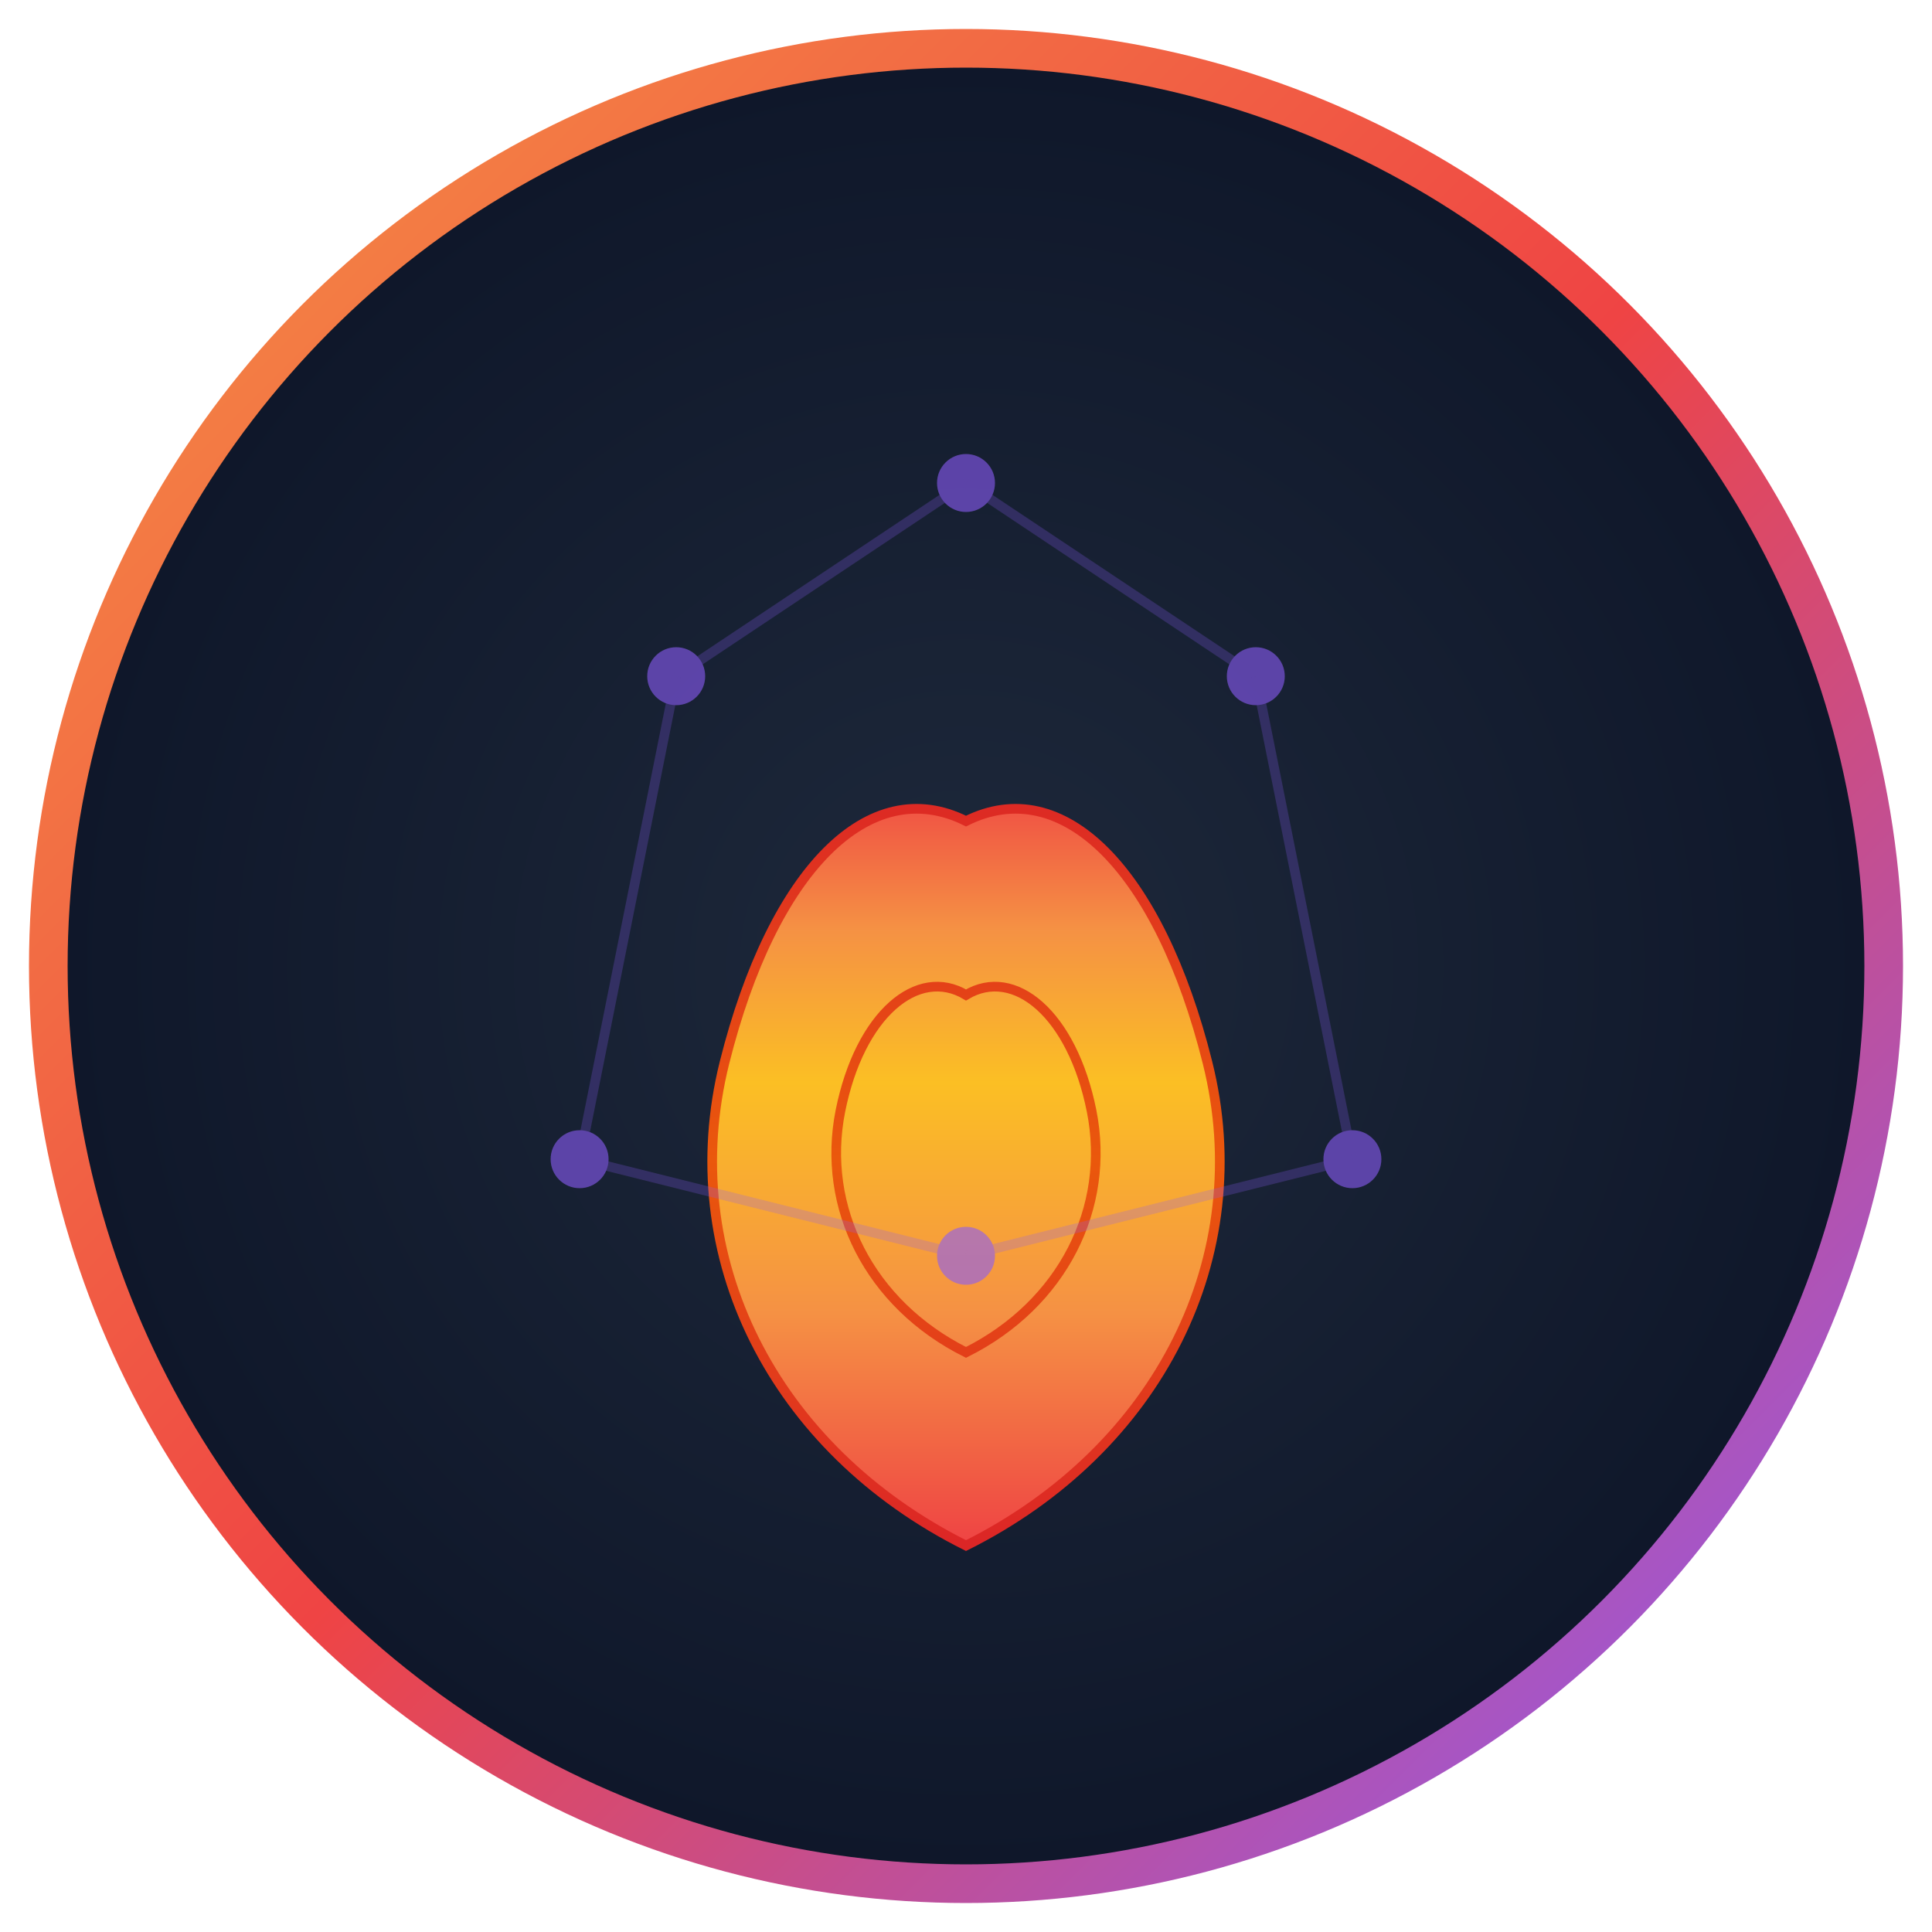 <svg width="200" height="200" viewBox="0 0 200 200" xmlns="http://www.w3.org/2000/svg">
  <!-- Background Circle -->
  <circle cx="100" cy="100" r="95" fill="url(#background)" stroke="url(#border)" stroke-width="4"/>
  
  <!-- Flame Shape -->
  <path d="M100 160 
           C80 150, 70 130, 75 110
           C80 90, 90 80, 100 85
           C110 80, 120 90, 125 110
           C130 130, 120 150, 100 160 Z
           M100 140
           C90 135, 85 125, 87 115
           C89 105, 95 100, 100 103
           C105 100, 111 105, 113 115
           C115 125, 110 135, 100 140 Z" 
        fill="url(#flame)" stroke="url(#flameStroke)" stroke-width="1"/>
  
  <!-- Neural Network Pattern -->
  <g opacity="0.6">
    <!-- Nodes -->
    <circle cx="70" cy="70" r="3" fill="#8b5cf6"/>
    <circle cx="130" cy="70" r="3" fill="#8b5cf6"/>
    <circle cx="60" cy="120" r="3" fill="#8b5cf6"/>
    <circle cx="140" cy="120" r="3" fill="#8b5cf6"/>
    <circle cx="100" cy="50" r="3" fill="#8b5cf6"/>
    <circle cx="100" cy="130" r="3" fill="#8b5cf6"/>
    
    <!-- Connections -->
    <line x1="70" y1="70" x2="100" y2="50" stroke="#8b5cf6" stroke-width="1" opacity="0.4"/>
    <line x1="130" y1="70" x2="100" y2="50" stroke="#8b5cf6" stroke-width="1" opacity="0.4"/>
    <line x1="70" y1="70" x2="60" y2="120" stroke="#8b5cf6" stroke-width="1" opacity="0.4"/>
    <line x1="130" y1="70" x2="140" y2="120" stroke="#8b5cf6" stroke-width="1" opacity="0.4"/>
    <line x1="60" y1="120" x2="100" y2="130" stroke="#8b5cf6" stroke-width="1" opacity="0.4"/>
    <line x1="140" y1="120" x2="100" y2="130" stroke="#8b5cf6" stroke-width="1" opacity="0.4"/>
  </g>
  
  <!-- Definitions -->
  <defs>
    <!-- Background Gradient -->
    <radialGradient id="background" cx="50%" cy="50%">
      <stop offset="0%" stop-color="#1e293b"/>
      <stop offset="100%" stop-color="#0f172a"/>
    </radialGradient>
    
    <!-- Border Gradient -->
    <linearGradient id="border" x1="0%" y1="0%" x2="100%" y2="100%">
      <stop offset="0%" stop-color="#f59144"/>
      <stop offset="50%" stop-color="#ef4444"/>
      <stop offset="100%" stop-color="#8b5cf6"/>
    </linearGradient>
    
    <!-- Flame Gradient -->
    <linearGradient id="flame" x1="0%" y1="100%" x2="0%" y2="0%">
      <stop offset="0%" stop-color="#ef4444"/>
      <stop offset="30%" stop-color="#f59144"/>
      <stop offset="60%" stop-color="#fbbf24"/>
      <stop offset="80%" stop-color="#f59144"/>
      <stop offset="100%" stop-color="#ef4444"/>
    </linearGradient>
    
    <!-- Flame Stroke -->
    <linearGradient id="flameStroke" x1="0%" y1="100%" x2="0%" y2="0%">
      <stop offset="0%" stop-color="#dc2626"/>
      <stop offset="50%" stop-color="#ea580c"/>
      <stop offset="100%" stop-color="#dc2626"/>
    </linearGradient>
  </defs>
</svg>